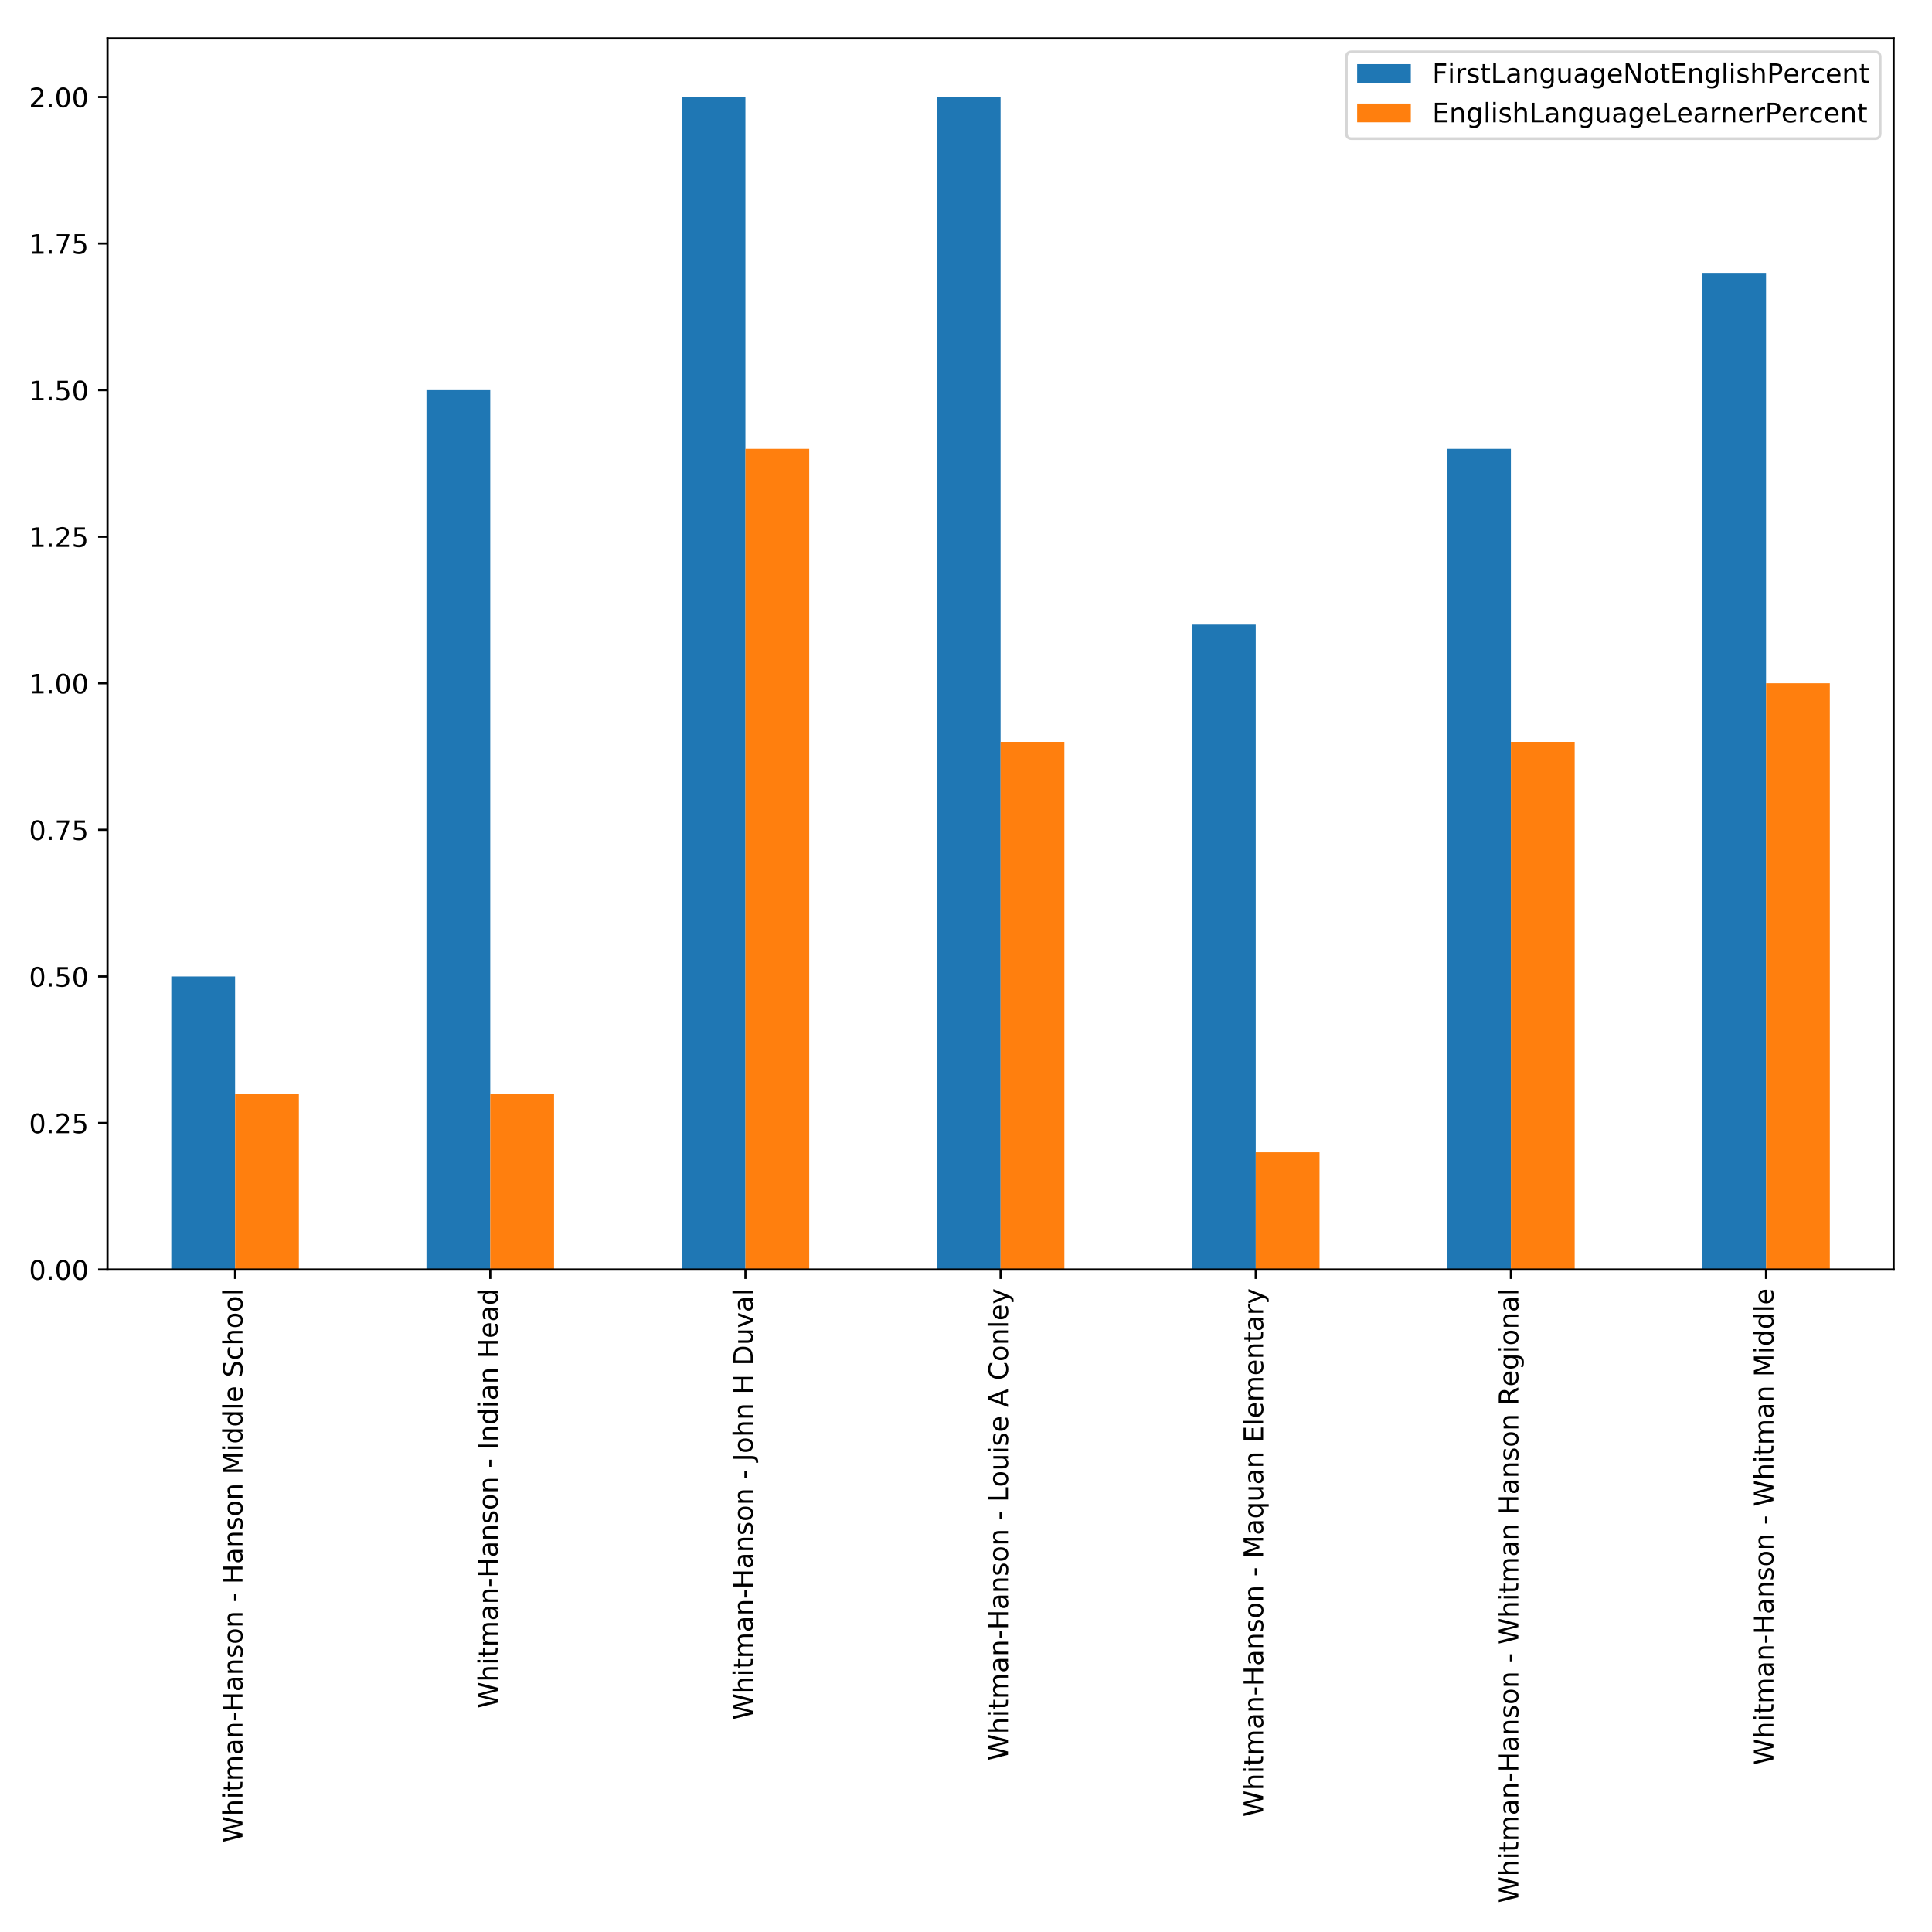 <?xml version="1.0" encoding="utf-8" standalone="no"?>
<!DOCTYPE svg PUBLIC "-//W3C//DTD SVG 1.1//EN"
  "http://www.w3.org/Graphics/SVG/1.1/DTD/svg11.dtd">
<!-- Created with matplotlib (http://matplotlib.org/) -->
<svg height="720pt" version="1.1" viewBox="0 0 720 720" width="720pt" xmlns="http://www.w3.org/2000/svg" xmlns:xlink="http://www.w3.org/1999/xlink">
 <defs>
  <style type="text/css">
*{stroke-linecap:butt;stroke-linejoin:round;}
  </style>
 </defs>
 <g id="figure_1">
  <g id="patch_1">
   <path d="M 0 720 
L 720 720 
L 720 0 
L 0 0 
z
" style="fill:#ffffff;"/>
  </g>
  <g id="axes_1">
   <g id="patch_2">
    <path d="M 40.066 473.125 
L 705.7 473.125 
L 705.7 14.3 
L 40.066 14.3 
z
" style="fill:#ffffff;"/>
   </g>
   <g id="patch_3">
    <path clip-path="url(#p569db5bffc)" d="M 63.838 473.125 
L 87.611 473.125 
L 87.611 363.881 
L 63.838 363.881 
z
" style="fill:#1f77b4;"/>
   </g>
   <g id="patch_4">
    <path clip-path="url(#p569db5bffc)" d="M 158.929 473.125 
L 182.702 473.125 
L 182.702 145.393 
L 158.929 145.393 
z
" style="fill:#1f77b4;"/>
   </g>
   <g id="patch_5">
    <path clip-path="url(#p569db5bffc)" d="M 254.02 473.125 
L 277.792 473.125 
L 277.792 36.149 
L 254.02 36.149 
z
" style="fill:#1f77b4;"/>
   </g>
   <g id="patch_6">
    <path clip-path="url(#p569db5bffc)" d="M 349.11 473.125 
L 372.883 473.125 
L 372.883 36.149 
L 349.11 36.149 
z
" style="fill:#1f77b4;"/>
   </g>
   <g id="patch_7">
    <path clip-path="url(#p569db5bffc)" d="M 444.201 473.125 
L 467.973 473.125 
L 467.973 232.788 
L 444.201 232.788 
z
" style="fill:#1f77b4;"/>
   </g>
   <g id="patch_8">
    <path clip-path="url(#p569db5bffc)" d="M 539.291 473.125 
L 563.064 473.125 
L 563.064 167.242 
L 539.291 167.242 
z
" style="fill:#1f77b4;"/>
   </g>
   <g id="patch_9">
    <path clip-path="url(#p569db5bffc)" d="M 634.382 473.125 
L 658.155 473.125 
L 658.155 101.695 
L 634.382 101.695 
z
" style="fill:#1f77b4;"/>
   </g>
   <g id="patch_10">
    <path clip-path="url(#p569db5bffc)" d="M 87.611 473.125 
L 111.384 473.125 
L 111.384 407.579 
L 87.611 407.579 
z
" style="fill:#ff7f0e;"/>
   </g>
   <g id="patch_11">
    <path clip-path="url(#p569db5bffc)" d="M 182.702 473.125 
L 206.474 473.125 
L 206.474 407.579 
L 182.702 407.579 
z
" style="fill:#ff7f0e;"/>
   </g>
   <g id="patch_12">
    <path clip-path="url(#p569db5bffc)" d="M 277.792 473.125 
L 301.565 473.125 
L 301.565 167.242 
L 277.792 167.242 
z
" style="fill:#ff7f0e;"/>
   </g>
   <g id="patch_13">
    <path clip-path="url(#p569db5bffc)" d="M 372.883 473.125 
L 396.655 473.125 
L 396.655 276.486 
L 372.883 276.486 
z
" style="fill:#ff7f0e;"/>
   </g>
   <g id="patch_14">
    <path clip-path="url(#p569db5bffc)" d="M 467.973 473.125 
L 491.746 473.125 
L 491.746 429.427 
L 467.973 429.427 
z
" style="fill:#ff7f0e;"/>
   </g>
   <g id="patch_15">
    <path clip-path="url(#p569db5bffc)" d="M 563.064 473.125 
L 586.837 473.125 
L 586.837 276.486 
L 563.064 276.486 
z
" style="fill:#ff7f0e;"/>
   </g>
   <g id="patch_16">
    <path clip-path="url(#p569db5bffc)" d="M 658.155 473.125 
L 681.927 473.125 
L 681.927 254.637 
L 658.155 254.637 
z
" style="fill:#ff7f0e;"/>
   </g>
   <g id="matplotlib.axis_1">
    <g id="xtick_1">
     <g id="line2d_1">
      <defs>
       <path d="M 0 0 
L 0 3.5 
" id="ma0235d152f" style="stroke:#000000;stroke-width:0.8;"/>
      </defs>
      <g>
       <use style="stroke:#000000;stroke-width:0.8;" x="87.611" xlink:href="#ma0235d152f" y="473.125"/>
      </g>
     </g>
     <g id="text_1">
      <!-- Whitman-Hanson - Hanson Middle School -->
      <defs>
       <path d="M 3.328 72.906 
L 13.281 72.906 
L 28.609 11.281 
L 43.891 72.906 
L 54.984 72.906 
L 70.312 11.281 
L 85.594 72.906 
L 95.609 72.906 
L 77.297 0 
L 64.891 0 
L 49.516 63.281 
L 33.984 0 
L 21.578 0 
z
" id="DejaVuSans-57"/>
       <path d="M 54.891 33.016 
L 54.891 0 
L 45.906 0 
L 45.906 32.719 
Q 45.906 40.484 42.875 44.328 
Q 39.844 48.188 33.797 48.188 
Q 26.516 48.188 22.312 43.547 
Q 18.109 38.922 18.109 30.906 
L 18.109 0 
L 9.078 0 
L 9.078 75.984 
L 18.109 75.984 
L 18.109 46.188 
Q 21.344 51.125 25.703 53.562 
Q 30.078 56 35.797 56 
Q 45.219 56 50.047 50.172 
Q 54.891 44.344 54.891 33.016 
z
" id="DejaVuSans-68"/>
       <path d="M 9.422 54.688 
L 18.406 54.688 
L 18.406 0 
L 9.422 0 
z
M 9.422 75.984 
L 18.406 75.984 
L 18.406 64.594 
L 9.422 64.594 
z
" id="DejaVuSans-69"/>
       <path d="M 18.312 70.219 
L 18.312 54.688 
L 36.812 54.688 
L 36.812 47.703 
L 18.312 47.703 
L 18.312 18.016 
Q 18.312 11.328 20.141 9.422 
Q 21.969 7.516 27.594 7.516 
L 36.812 7.516 
L 36.812 0 
L 27.594 0 
Q 17.188 0 13.234 3.875 
Q 9.281 7.766 9.281 18.016 
L 9.281 47.703 
L 2.688 47.703 
L 2.688 54.688 
L 9.281 54.688 
L 9.281 70.219 
z
" id="DejaVuSans-74"/>
       <path d="M 52 44.188 
Q 55.375 50.25 60.062 53.125 
Q 64.75 56 71.094 56 
Q 79.641 56 84.281 50.016 
Q 88.922 44.047 88.922 33.016 
L 88.922 0 
L 79.891 0 
L 79.891 32.719 
Q 79.891 40.578 77.094 44.375 
Q 74.312 48.188 68.609 48.188 
Q 61.625 48.188 57.562 43.547 
Q 53.516 38.922 53.516 30.906 
L 53.516 0 
L 44.484 0 
L 44.484 32.719 
Q 44.484 40.625 41.703 44.406 
Q 38.922 48.188 33.109 48.188 
Q 26.219 48.188 22.156 43.531 
Q 18.109 38.875 18.109 30.906 
L 18.109 0 
L 9.078 0 
L 9.078 54.688 
L 18.109 54.688 
L 18.109 46.188 
Q 21.188 51.219 25.484 53.609 
Q 29.781 56 35.688 56 
Q 41.656 56 45.828 52.969 
Q 50 49.953 52 44.188 
z
" id="DejaVuSans-6d"/>
       <path d="M 34.281 27.484 
Q 23.391 27.484 19.188 25 
Q 14.984 22.516 14.984 16.5 
Q 14.984 11.719 18.141 8.906 
Q 21.297 6.109 26.703 6.109 
Q 34.188 6.109 38.703 11.406 
Q 43.219 16.703 43.219 25.484 
L 43.219 27.484 
z
M 52.203 31.203 
L 52.203 0 
L 43.219 0 
L 43.219 8.297 
Q 40.141 3.328 35.547 0.953 
Q 30.953 -1.422 24.312 -1.422 
Q 15.922 -1.422 10.953 3.297 
Q 6 8.016 6 15.922 
Q 6 25.141 12.172 29.828 
Q 18.359 34.516 30.609 34.516 
L 43.219 34.516 
L 43.219 35.406 
Q 43.219 41.609 39.141 45 
Q 35.062 48.391 27.688 48.391 
Q 23 48.391 18.547 47.266 
Q 14.109 46.141 10.016 43.891 
L 10.016 52.203 
Q 14.938 54.109 19.578 55.047 
Q 24.219 56 28.609 56 
Q 40.484 56 46.344 49.844 
Q 52.203 43.703 52.203 31.203 
z
" id="DejaVuSans-61"/>
       <path d="M 54.891 33.016 
L 54.891 0 
L 45.906 0 
L 45.906 32.719 
Q 45.906 40.484 42.875 44.328 
Q 39.844 48.188 33.797 48.188 
Q 26.516 48.188 22.312 43.547 
Q 18.109 38.922 18.109 30.906 
L 18.109 0 
L 9.078 0 
L 9.078 54.688 
L 18.109 54.688 
L 18.109 46.188 
Q 21.344 51.125 25.703 53.562 
Q 30.078 56 35.797 56 
Q 45.219 56 50.047 50.172 
Q 54.891 44.344 54.891 33.016 
z
" id="DejaVuSans-6e"/>
       <path d="M 4.891 31.391 
L 31.203 31.391 
L 31.203 23.391 
L 4.891 23.391 
z
" id="DejaVuSans-2d"/>
       <path d="M 9.812 72.906 
L 19.672 72.906 
L 19.672 43.016 
L 55.516 43.016 
L 55.516 72.906 
L 65.375 72.906 
L 65.375 0 
L 55.516 0 
L 55.516 34.719 
L 19.672 34.719 
L 19.672 0 
L 9.812 0 
z
" id="DejaVuSans-48"/>
       <path d="M 44.281 53.078 
L 44.281 44.578 
Q 40.484 46.531 36.375 47.5 
Q 32.281 48.484 27.875 48.484 
Q 21.188 48.484 17.844 46.438 
Q 14.5 44.391 14.5 40.281 
Q 14.5 37.156 16.891 35.375 
Q 19.281 33.594 26.516 31.984 
L 29.594 31.297 
Q 39.156 29.25 43.188 25.516 
Q 47.219 21.781 47.219 15.094 
Q 47.219 7.469 41.188 3.016 
Q 35.156 -1.422 24.609 -1.422 
Q 20.219 -1.422 15.453 -0.562 
Q 10.688 0.297 5.422 2 
L 5.422 11.281 
Q 10.406 8.688 15.234 7.391 
Q 20.062 6.109 24.812 6.109 
Q 31.156 6.109 34.562 8.281 
Q 37.984 10.453 37.984 14.406 
Q 37.984 18.062 35.516 20.016 
Q 33.062 21.969 24.703 23.781 
L 21.578 24.516 
Q 13.234 26.266 9.516 29.906 
Q 5.812 33.547 5.812 39.891 
Q 5.812 47.609 11.281 51.797 
Q 16.75 56 26.812 56 
Q 31.781 56 36.172 55.266 
Q 40.578 54.547 44.281 53.078 
z
" id="DejaVuSans-73"/>
       <path d="M 30.609 48.391 
Q 23.391 48.391 19.188 42.75 
Q 14.984 37.109 14.984 27.297 
Q 14.984 17.484 19.156 11.844 
Q 23.344 6.203 30.609 6.203 
Q 37.797 6.203 41.984 11.859 
Q 46.188 17.531 46.188 27.297 
Q 46.188 37.016 41.984 42.703 
Q 37.797 48.391 30.609 48.391 
z
M 30.609 56 
Q 42.328 56 49.016 48.375 
Q 55.719 40.766 55.719 27.297 
Q 55.719 13.875 49.016 6.219 
Q 42.328 -1.422 30.609 -1.422 
Q 18.844 -1.422 12.172 6.219 
Q 5.516 13.875 5.516 27.297 
Q 5.516 40.766 12.172 48.375 
Q 18.844 56 30.609 56 
z
" id="DejaVuSans-6f"/>
       <path id="DejaVuSans-20"/>
       <path d="M 9.812 72.906 
L 24.516 72.906 
L 43.109 23.297 
L 61.812 72.906 
L 76.516 72.906 
L 76.516 0 
L 66.891 0 
L 66.891 64.016 
L 48.094 14.016 
L 38.188 14.016 
L 19.391 64.016 
L 19.391 0 
L 9.812 0 
z
" id="DejaVuSans-4d"/>
       <path d="M 45.406 46.391 
L 45.406 75.984 
L 54.391 75.984 
L 54.391 0 
L 45.406 0 
L 45.406 8.203 
Q 42.578 3.328 38.25 0.953 
Q 33.938 -1.422 27.875 -1.422 
Q 17.969 -1.422 11.734 6.484 
Q 5.516 14.406 5.516 27.297 
Q 5.516 40.188 11.734 48.094 
Q 17.969 56 27.875 56 
Q 33.938 56 38.25 53.625 
Q 42.578 51.266 45.406 46.391 
z
M 14.797 27.297 
Q 14.797 17.391 18.875 11.75 
Q 22.953 6.109 30.078 6.109 
Q 37.203 6.109 41.297 11.75 
Q 45.406 17.391 45.406 27.297 
Q 45.406 37.203 41.297 42.844 
Q 37.203 48.484 30.078 48.484 
Q 22.953 48.484 18.875 42.844 
Q 14.797 37.203 14.797 27.297 
z
" id="DejaVuSans-64"/>
       <path d="M 9.422 75.984 
L 18.406 75.984 
L 18.406 0 
L 9.422 0 
z
" id="DejaVuSans-6c"/>
       <path d="M 56.203 29.594 
L 56.203 25.203 
L 14.891 25.203 
Q 15.484 15.922 20.484 11.062 
Q 25.484 6.203 34.422 6.203 
Q 39.594 6.203 44.453 7.469 
Q 49.312 8.734 54.109 11.281 
L 54.109 2.781 
Q 49.266 0.734 44.188 -0.344 
Q 39.109 -1.422 33.891 -1.422 
Q 20.797 -1.422 13.156 6.188 
Q 5.516 13.812 5.516 26.812 
Q 5.516 40.234 12.766 48.109 
Q 20.016 56 32.328 56 
Q 43.359 56 49.781 48.891 
Q 56.203 41.797 56.203 29.594 
z
M 47.219 32.234 
Q 47.125 39.594 43.094 43.984 
Q 39.062 48.391 32.422 48.391 
Q 24.906 48.391 20.391 44.141 
Q 15.875 39.891 15.188 32.172 
z
" id="DejaVuSans-65"/>
       <path d="M 53.516 70.516 
L 53.516 60.891 
Q 47.906 63.578 42.922 64.891 
Q 37.938 66.219 33.297 66.219 
Q 25.25 66.219 20.875 63.094 
Q 16.5 59.969 16.5 54.203 
Q 16.5 49.359 19.406 46.891 
Q 22.312 44.438 30.422 42.922 
L 36.375 41.703 
Q 47.406 39.594 52.656 34.297 
Q 57.906 29 57.906 20.125 
Q 57.906 9.516 50.797 4.047 
Q 43.703 -1.422 29.984 -1.422 
Q 24.812 -1.422 18.969 -0.25 
Q 13.141 0.922 6.891 3.219 
L 6.891 13.375 
Q 12.891 10.016 18.656 8.297 
Q 24.422 6.594 29.984 6.594 
Q 38.422 6.594 43.016 9.906 
Q 47.609 13.234 47.609 19.391 
Q 47.609 24.75 44.312 27.781 
Q 41.016 30.812 33.5 32.328 
L 27.484 33.5 
Q 16.453 35.688 11.516 40.375 
Q 6.594 45.062 6.594 53.422 
Q 6.594 63.094 13.406 68.656 
Q 20.219 74.219 32.172 74.219 
Q 37.312 74.219 42.625 73.281 
Q 47.953 72.359 53.516 70.516 
z
" id="DejaVuSans-53"/>
       <path d="M 48.781 52.594 
L 48.781 44.188 
Q 44.969 46.297 41.141 47.344 
Q 37.312 48.391 33.406 48.391 
Q 24.656 48.391 19.812 42.844 
Q 14.984 37.312 14.984 27.297 
Q 14.984 17.281 19.812 11.734 
Q 24.656 6.203 33.406 6.203 
Q 37.312 6.203 41.141 7.25 
Q 44.969 8.297 48.781 10.406 
L 48.781 2.094 
Q 45.016 0.344 40.984 -0.531 
Q 36.969 -1.422 32.422 -1.422 
Q 20.062 -1.422 12.781 6.344 
Q 5.516 14.109 5.516 27.297 
Q 5.516 40.672 12.859 48.328 
Q 20.219 56 33.016 56 
Q 37.156 56 41.109 55.141 
Q 45.062 54.297 48.781 52.594 
z
" id="DejaVuSans-63"/>
      </defs>
      <g transform="translate(90.37 686.72)rotate(-90)scale(0.1 -0.1)">
       <use xlink:href="#DejaVuSans-57"/>
       <use x="98.877" xlink:href="#DejaVuSans-68"/>
       <use x="162.256" xlink:href="#DejaVuSans-69"/>
       <use x="190.039" xlink:href="#DejaVuSans-74"/>
       <use x="229.248" xlink:href="#DejaVuSans-6d"/>
       <use x="326.66" xlink:href="#DejaVuSans-61"/>
       <use x="387.939" xlink:href="#DejaVuSans-6e"/>
       <use x="451.318" xlink:href="#DejaVuSans-2d"/>
       <use x="487.402" xlink:href="#DejaVuSans-48"/>
       <use x="562.598" xlink:href="#DejaVuSans-61"/>
       <use x="623.877" xlink:href="#DejaVuSans-6e"/>
       <use x="687.256" xlink:href="#DejaVuSans-73"/>
       <use x="739.355" xlink:href="#DejaVuSans-6f"/>
       <use x="800.537" xlink:href="#DejaVuSans-6e"/>
       <use x="863.916" xlink:href="#DejaVuSans-20"/>
       <use x="895.703" xlink:href="#DejaVuSans-2d"/>
       <use x="931.787" xlink:href="#DejaVuSans-20"/>
       <use x="963.574" xlink:href="#DejaVuSans-48"/>
       <use x="1038.77" xlink:href="#DejaVuSans-61"/>
       <use x="1100.049" xlink:href="#DejaVuSans-6e"/>
       <use x="1163.428" xlink:href="#DejaVuSans-73"/>
       <use x="1215.527" xlink:href="#DejaVuSans-6f"/>
       <use x="1276.709" xlink:href="#DejaVuSans-6e"/>
       <use x="1340.088" xlink:href="#DejaVuSans-20"/>
       <use x="1371.875" xlink:href="#DejaVuSans-4d"/>
       <use x="1458.154" xlink:href="#DejaVuSans-69"/>
       <use x="1485.938" xlink:href="#DejaVuSans-64"/>
       <use x="1549.414" xlink:href="#DejaVuSans-64"/>
       <use x="1612.891" xlink:href="#DejaVuSans-6c"/>
       <use x="1640.674" xlink:href="#DejaVuSans-65"/>
       <use x="1702.197" xlink:href="#DejaVuSans-20"/>
       <use x="1733.984" xlink:href="#DejaVuSans-53"/>
       <use x="1797.461" xlink:href="#DejaVuSans-63"/>
       <use x="1852.441" xlink:href="#DejaVuSans-68"/>
       <use x="1915.82" xlink:href="#DejaVuSans-6f"/>
       <use x="1977.002" xlink:href="#DejaVuSans-6f"/>
       <use x="2038.184" xlink:href="#DejaVuSans-6c"/>
      </g>
     </g>
    </g>
    <g id="xtick_2">
     <g id="line2d_2">
      <g>
       <use style="stroke:#000000;stroke-width:0.8;" x="182.702" xlink:href="#ma0235d152f" y="473.125"/>
      </g>
     </g>
     <g id="text_2">
      <!-- Whitman-Hanson - Indian Head -->
      <defs>
       <path d="M 9.812 72.906 
L 19.672 72.906 
L 19.672 0 
L 9.812 0 
z
" id="DejaVuSans-49"/>
      </defs>
      <g transform="translate(185.461 636.686)rotate(-90)scale(0.1 -0.1)">
       <use xlink:href="#DejaVuSans-57"/>
       <use x="98.877" xlink:href="#DejaVuSans-68"/>
       <use x="162.256" xlink:href="#DejaVuSans-69"/>
       <use x="190.039" xlink:href="#DejaVuSans-74"/>
       <use x="229.248" xlink:href="#DejaVuSans-6d"/>
       <use x="326.66" xlink:href="#DejaVuSans-61"/>
       <use x="387.939" xlink:href="#DejaVuSans-6e"/>
       <use x="451.318" xlink:href="#DejaVuSans-2d"/>
       <use x="487.402" xlink:href="#DejaVuSans-48"/>
       <use x="562.598" xlink:href="#DejaVuSans-61"/>
       <use x="623.877" xlink:href="#DejaVuSans-6e"/>
       <use x="687.256" xlink:href="#DejaVuSans-73"/>
       <use x="739.355" xlink:href="#DejaVuSans-6f"/>
       <use x="800.537" xlink:href="#DejaVuSans-6e"/>
       <use x="863.916" xlink:href="#DejaVuSans-20"/>
       <use x="895.703" xlink:href="#DejaVuSans-2d"/>
       <use x="931.787" xlink:href="#DejaVuSans-20"/>
       <use x="963.574" xlink:href="#DejaVuSans-49"/>
       <use x="993.066" xlink:href="#DejaVuSans-6e"/>
       <use x="1056.445" xlink:href="#DejaVuSans-64"/>
       <use x="1119.922" xlink:href="#DejaVuSans-69"/>
       <use x="1147.705" xlink:href="#DejaVuSans-61"/>
       <use x="1208.984" xlink:href="#DejaVuSans-6e"/>
       <use x="1272.363" xlink:href="#DejaVuSans-20"/>
       <use x="1304.15" xlink:href="#DejaVuSans-48"/>
       <use x="1379.346" xlink:href="#DejaVuSans-65"/>
       <use x="1440.869" xlink:href="#DejaVuSans-61"/>
       <use x="1502.148" xlink:href="#DejaVuSans-64"/>
      </g>
     </g>
    </g>
    <g id="xtick_3">
     <g id="line2d_3">
      <g>
       <use style="stroke:#000000;stroke-width:0.8;" x="277.792" xlink:href="#ma0235d152f" y="473.125"/>
      </g>
     </g>
     <g id="text_3">
      <!-- Whitman-Hanson - John H Duval -->
      <defs>
       <path d="M 9.812 72.906 
L 19.672 72.906 
L 19.672 5.078 
Q 19.672 -8.109 14.672 -14.062 
Q 9.672 -20.016 -1.422 -20.016 
L -5.172 -20.016 
L -5.172 -11.719 
L -2.094 -11.719 
Q 4.438 -11.719 7.125 -8.047 
Q 9.812 -4.391 9.812 5.078 
z
" id="DejaVuSans-4a"/>
       <path d="M 19.672 64.797 
L 19.672 8.109 
L 31.594 8.109 
Q 46.688 8.109 53.688 14.938 
Q 60.688 21.781 60.688 36.531 
Q 60.688 51.172 53.688 57.984 
Q 46.688 64.797 31.594 64.797 
z
M 9.812 72.906 
L 30.078 72.906 
Q 51.266 72.906 61.172 64.094 
Q 71.094 55.281 71.094 36.531 
Q 71.094 17.672 61.125 8.828 
Q 51.172 0 30.078 0 
L 9.812 0 
z
" id="DejaVuSans-44"/>
       <path d="M 8.5 21.578 
L 8.5 54.688 
L 17.484 54.688 
L 17.484 21.922 
Q 17.484 14.156 20.5 10.266 
Q 23.531 6.391 29.594 6.391 
Q 36.859 6.391 41.078 11.031 
Q 45.312 15.672 45.312 23.688 
L 45.312 54.688 
L 54.297 54.688 
L 54.297 0 
L 45.312 0 
L 45.312 8.406 
Q 42.047 3.422 37.719 1 
Q 33.406 -1.422 27.688 -1.422 
Q 18.266 -1.422 13.375 4.438 
Q 8.5 10.297 8.5 21.578 
z
M 31.109 56 
z
" id="DejaVuSans-75"/>
       <path d="M 2.984 54.688 
L 12.5 54.688 
L 29.594 8.797 
L 46.688 54.688 
L 56.203 54.688 
L 35.688 0 
L 23.484 0 
z
" id="DejaVuSans-76"/>
      </defs>
      <g transform="translate(280.552 640.961)rotate(-90)scale(0.1 -0.1)">
       <use xlink:href="#DejaVuSans-57"/>
       <use x="98.877" xlink:href="#DejaVuSans-68"/>
       <use x="162.256" xlink:href="#DejaVuSans-69"/>
       <use x="190.039" xlink:href="#DejaVuSans-74"/>
       <use x="229.248" xlink:href="#DejaVuSans-6d"/>
       <use x="326.66" xlink:href="#DejaVuSans-61"/>
       <use x="387.939" xlink:href="#DejaVuSans-6e"/>
       <use x="451.318" xlink:href="#DejaVuSans-2d"/>
       <use x="487.402" xlink:href="#DejaVuSans-48"/>
       <use x="562.598" xlink:href="#DejaVuSans-61"/>
       <use x="623.877" xlink:href="#DejaVuSans-6e"/>
       <use x="687.256" xlink:href="#DejaVuSans-73"/>
       <use x="739.355" xlink:href="#DejaVuSans-6f"/>
       <use x="800.537" xlink:href="#DejaVuSans-6e"/>
       <use x="863.916" xlink:href="#DejaVuSans-20"/>
       <use x="895.703" xlink:href="#DejaVuSans-2d"/>
       <use x="931.787" xlink:href="#DejaVuSans-20"/>
       <use x="963.574" xlink:href="#DejaVuSans-4a"/>
       <use x="993.066" xlink:href="#DejaVuSans-6f"/>
       <use x="1054.248" xlink:href="#DejaVuSans-68"/>
       <use x="1117.627" xlink:href="#DejaVuSans-6e"/>
       <use x="1181.006" xlink:href="#DejaVuSans-20"/>
       <use x="1212.793" xlink:href="#DejaVuSans-48"/>
       <use x="1287.988" xlink:href="#DejaVuSans-20"/>
       <use x="1319.775" xlink:href="#DejaVuSans-44"/>
       <use x="1396.777" xlink:href="#DejaVuSans-75"/>
       <use x="1460.156" xlink:href="#DejaVuSans-76"/>
       <use x="1519.336" xlink:href="#DejaVuSans-61"/>
       <use x="1580.615" xlink:href="#DejaVuSans-6c"/>
      </g>
     </g>
    </g>
    <g id="xtick_4">
     <g id="line2d_4">
      <g>
       <use style="stroke:#000000;stroke-width:0.8;" x="372.883" xlink:href="#ma0235d152f" y="473.125"/>
      </g>
     </g>
     <g id="text_4">
      <!-- Whitman-Hanson - Louise A Conley -->
      <defs>
       <path d="M 9.812 72.906 
L 19.672 72.906 
L 19.672 8.297 
L 55.172 8.297 
L 55.172 0 
L 9.812 0 
z
" id="DejaVuSans-4c"/>
       <path d="M 34.188 63.188 
L 20.797 26.906 
L 47.609 26.906 
z
M 28.609 72.906 
L 39.797 72.906 
L 67.578 0 
L 57.328 0 
L 50.688 18.703 
L 17.828 18.703 
L 11.188 0 
L 0.781 0 
z
" id="DejaVuSans-41"/>
       <path d="M 64.406 67.281 
L 64.406 56.891 
Q 59.422 61.531 53.781 63.812 
Q 48.141 66.109 41.797 66.109 
Q 29.297 66.109 22.656 58.469 
Q 16.016 50.828 16.016 36.375 
Q 16.016 21.969 22.656 14.328 
Q 29.297 6.688 41.797 6.688 
Q 48.141 6.688 53.781 8.984 
Q 59.422 11.281 64.406 15.922 
L 64.406 5.609 
Q 59.234 2.094 53.438 0.328 
Q 47.656 -1.422 41.219 -1.422 
Q 24.656 -1.422 15.125 8.703 
Q 5.609 18.844 5.609 36.375 
Q 5.609 53.953 15.125 64.078 
Q 24.656 74.219 41.219 74.219 
Q 47.75 74.219 53.531 72.484 
Q 59.328 70.75 64.406 67.281 
z
" id="DejaVuSans-43"/>
       <path d="M 32.172 -5.078 
Q 28.375 -14.844 24.75 -17.812 
Q 21.141 -20.797 15.094 -20.797 
L 7.906 -20.797 
L 7.906 -13.281 
L 13.188 -13.281 
Q 16.891 -13.281 18.938 -11.516 
Q 21 -9.766 23.484 -3.219 
L 25.094 0.875 
L 2.984 54.688 
L 12.5 54.688 
L 29.594 11.922 
L 46.688 54.688 
L 56.203 54.688 
z
" id="DejaVuSans-79"/>
      </defs>
      <g transform="translate(375.642 656.131)rotate(-90)scale(0.1 -0.1)">
       <use xlink:href="#DejaVuSans-57"/>
       <use x="98.877" xlink:href="#DejaVuSans-68"/>
       <use x="162.256" xlink:href="#DejaVuSans-69"/>
       <use x="190.039" xlink:href="#DejaVuSans-74"/>
       <use x="229.248" xlink:href="#DejaVuSans-6d"/>
       <use x="326.66" xlink:href="#DejaVuSans-61"/>
       <use x="387.939" xlink:href="#DejaVuSans-6e"/>
       <use x="451.318" xlink:href="#DejaVuSans-2d"/>
       <use x="487.402" xlink:href="#DejaVuSans-48"/>
       <use x="562.598" xlink:href="#DejaVuSans-61"/>
       <use x="623.877" xlink:href="#DejaVuSans-6e"/>
       <use x="687.256" xlink:href="#DejaVuSans-73"/>
       <use x="739.355" xlink:href="#DejaVuSans-6f"/>
       <use x="800.537" xlink:href="#DejaVuSans-6e"/>
       <use x="863.916" xlink:href="#DejaVuSans-20"/>
       <use x="895.703" xlink:href="#DejaVuSans-2d"/>
       <use x="931.787" xlink:href="#DejaVuSans-20"/>
       <use x="963.574" xlink:href="#DejaVuSans-4c"/>
       <use x="1019.271" xlink:href="#DejaVuSans-6f"/>
       <use x="1080.453" xlink:href="#DejaVuSans-75"/>
       <use x="1143.832" xlink:href="#DejaVuSans-69"/>
       <use x="1171.615" xlink:href="#DejaVuSans-73"/>
       <use x="1223.715" xlink:href="#DejaVuSans-65"/>
       <use x="1285.238" xlink:href="#DejaVuSans-20"/>
       <use x="1317.025" xlink:href="#DejaVuSans-41"/>
       <use x="1385.434" xlink:href="#DejaVuSans-20"/>
       <use x="1417.221" xlink:href="#DejaVuSans-43"/>
       <use x="1487.045" xlink:href="#DejaVuSans-6f"/>
       <use x="1548.227" xlink:href="#DejaVuSans-6e"/>
       <use x="1611.605" xlink:href="#DejaVuSans-6c"/>
       <use x="1639.389" xlink:href="#DejaVuSans-65"/>
       <use x="1700.912" xlink:href="#DejaVuSans-79"/>
      </g>
     </g>
    </g>
    <g id="xtick_5">
     <g id="line2d_5">
      <g>
       <use style="stroke:#000000;stroke-width:0.8;" x="467.973" xlink:href="#ma0235d152f" y="473.125"/>
      </g>
     </g>
     <g id="text_5">
      <!-- Whitman-Hanson - Maquan Elementary -->
      <defs>
       <path d="M 14.797 27.297 
Q 14.797 17.391 18.875 11.75 
Q 22.953 6.109 30.078 6.109 
Q 37.203 6.109 41.297 11.75 
Q 45.406 17.391 45.406 27.297 
Q 45.406 37.203 41.297 42.844 
Q 37.203 48.484 30.078 48.484 
Q 22.953 48.484 18.875 42.844 
Q 14.797 37.203 14.797 27.297 
z
M 45.406 8.203 
Q 42.578 3.328 38.25 0.953 
Q 33.938 -1.422 27.875 -1.422 
Q 17.969 -1.422 11.734 6.484 
Q 5.516 14.406 5.516 27.297 
Q 5.516 40.188 11.734 48.094 
Q 17.969 56 27.875 56 
Q 33.938 56 38.25 53.625 
Q 42.578 51.266 45.406 46.391 
L 45.406 54.688 
L 54.391 54.688 
L 54.391 -20.797 
L 45.406 -20.797 
z
" id="DejaVuSans-71"/>
       <path d="M 9.812 72.906 
L 55.906 72.906 
L 55.906 64.594 
L 19.672 64.594 
L 19.672 43.016 
L 54.391 43.016 
L 54.391 34.719 
L 19.672 34.719 
L 19.672 8.297 
L 56.781 8.297 
L 56.781 0 
L 9.812 0 
z
" id="DejaVuSans-45"/>
       <path d="M 41.109 46.297 
Q 39.594 47.172 37.812 47.578 
Q 36.031 48 33.891 48 
Q 26.266 48 22.188 43.047 
Q 18.109 38.094 18.109 28.812 
L 18.109 0 
L 9.078 0 
L 9.078 54.688 
L 18.109 54.688 
L 18.109 46.188 
Q 20.953 51.172 25.484 53.578 
Q 30.031 56 36.531 56 
Q 37.453 56 38.578 55.875 
Q 39.703 55.766 41.062 55.516 
z
" id="DejaVuSans-72"/>
      </defs>
      <g transform="translate(470.733 677.123)rotate(-90)scale(0.1 -0.1)">
       <use xlink:href="#DejaVuSans-57"/>
       <use x="98.877" xlink:href="#DejaVuSans-68"/>
       <use x="162.256" xlink:href="#DejaVuSans-69"/>
       <use x="190.039" xlink:href="#DejaVuSans-74"/>
       <use x="229.248" xlink:href="#DejaVuSans-6d"/>
       <use x="326.66" xlink:href="#DejaVuSans-61"/>
       <use x="387.939" xlink:href="#DejaVuSans-6e"/>
       <use x="451.318" xlink:href="#DejaVuSans-2d"/>
       <use x="487.402" xlink:href="#DejaVuSans-48"/>
       <use x="562.598" xlink:href="#DejaVuSans-61"/>
       <use x="623.877" xlink:href="#DejaVuSans-6e"/>
       <use x="687.256" xlink:href="#DejaVuSans-73"/>
       <use x="739.355" xlink:href="#DejaVuSans-6f"/>
       <use x="800.537" xlink:href="#DejaVuSans-6e"/>
       <use x="863.916" xlink:href="#DejaVuSans-20"/>
       <use x="895.703" xlink:href="#DejaVuSans-2d"/>
       <use x="931.787" xlink:href="#DejaVuSans-20"/>
       <use x="963.574" xlink:href="#DejaVuSans-4d"/>
       <use x="1049.854" xlink:href="#DejaVuSans-61"/>
       <use x="1111.133" xlink:href="#DejaVuSans-71"/>
       <use x="1174.609" xlink:href="#DejaVuSans-75"/>
       <use x="1237.988" xlink:href="#DejaVuSans-61"/>
       <use x="1299.268" xlink:href="#DejaVuSans-6e"/>
       <use x="1362.646" xlink:href="#DejaVuSans-20"/>
       <use x="1394.434" xlink:href="#DejaVuSans-45"/>
       <use x="1457.617" xlink:href="#DejaVuSans-6c"/>
       <use x="1485.4" xlink:href="#DejaVuSans-65"/>
       <use x="1546.924" xlink:href="#DejaVuSans-6d"/>
       <use x="1644.336" xlink:href="#DejaVuSans-65"/>
       <use x="1705.859" xlink:href="#DejaVuSans-6e"/>
       <use x="1769.238" xlink:href="#DejaVuSans-74"/>
       <use x="1808.447" xlink:href="#DejaVuSans-61"/>
       <use x="1869.727" xlink:href="#DejaVuSans-72"/>
       <use x="1910.84" xlink:href="#DejaVuSans-79"/>
      </g>
     </g>
    </g>
    <g id="xtick_6">
     <g id="line2d_6">
      <g>
       <use style="stroke:#000000;stroke-width:0.8;" x="563.064" xlink:href="#ma0235d152f" y="473.125"/>
      </g>
     </g>
     <g id="text_6">
      <!-- Whitman-Hanson - Whitman Hanson Regional -->
      <defs>
       <path d="M 44.391 34.188 
Q 47.562 33.109 50.562 29.594 
Q 53.562 26.078 56.594 19.922 
L 66.609 0 
L 56 0 
L 46.688 18.703 
Q 43.062 26.031 39.672 28.422 
Q 36.281 30.812 30.422 30.812 
L 19.672 30.812 
L 19.672 0 
L 9.812 0 
L 9.812 72.906 
L 32.078 72.906 
Q 44.578 72.906 50.734 67.672 
Q 56.891 62.453 56.891 51.906 
Q 56.891 45.016 53.688 40.469 
Q 50.484 35.938 44.391 34.188 
z
M 19.672 64.797 
L 19.672 38.922 
L 32.078 38.922 
Q 39.203 38.922 42.844 42.219 
Q 46.484 45.516 46.484 51.906 
Q 46.484 58.297 42.844 61.547 
Q 39.203 64.797 32.078 64.797 
z
" id="DejaVuSans-52"/>
       <path d="M 45.406 27.984 
Q 45.406 37.75 41.375 43.109 
Q 37.359 48.484 30.078 48.484 
Q 22.859 48.484 18.828 43.109 
Q 14.797 37.75 14.797 27.984 
Q 14.797 18.266 18.828 12.891 
Q 22.859 7.516 30.078 7.516 
Q 37.359 7.516 41.375 12.891 
Q 45.406 18.266 45.406 27.984 
z
M 54.391 6.781 
Q 54.391 -7.172 48.188 -13.984 
Q 42 -20.797 29.203 -20.797 
Q 24.469 -20.797 20.266 -20.094 
Q 16.062 -19.391 12.109 -17.922 
L 12.109 -9.188 
Q 16.062 -11.328 19.922 -12.344 
Q 23.781 -13.375 27.781 -13.375 
Q 36.625 -13.375 41.016 -8.766 
Q 45.406 -4.156 45.406 5.172 
L 45.406 9.625 
Q 42.625 4.781 38.281 2.391 
Q 33.938 0 27.875 0 
Q 17.828 0 11.672 7.656 
Q 5.516 15.328 5.516 27.984 
Q 5.516 40.672 11.672 48.328 
Q 17.828 56 27.875 56 
Q 33.938 56 38.281 53.609 
Q 42.625 51.219 45.406 46.391 
L 45.406 54.688 
L 54.391 54.688 
z
" id="DejaVuSans-67"/>
      </defs>
      <g transform="translate(565.823 709.2)rotate(-90)scale(0.1 -0.1)">
       <use xlink:href="#DejaVuSans-57"/>
       <use x="98.877" xlink:href="#DejaVuSans-68"/>
       <use x="162.256" xlink:href="#DejaVuSans-69"/>
       <use x="190.039" xlink:href="#DejaVuSans-74"/>
       <use x="229.248" xlink:href="#DejaVuSans-6d"/>
       <use x="326.66" xlink:href="#DejaVuSans-61"/>
       <use x="387.939" xlink:href="#DejaVuSans-6e"/>
       <use x="451.318" xlink:href="#DejaVuSans-2d"/>
       <use x="487.402" xlink:href="#DejaVuSans-48"/>
       <use x="562.598" xlink:href="#DejaVuSans-61"/>
       <use x="623.877" xlink:href="#DejaVuSans-6e"/>
       <use x="687.256" xlink:href="#DejaVuSans-73"/>
       <use x="739.355" xlink:href="#DejaVuSans-6f"/>
       <use x="800.537" xlink:href="#DejaVuSans-6e"/>
       <use x="863.916" xlink:href="#DejaVuSans-20"/>
       <use x="895.703" xlink:href="#DejaVuSans-2d"/>
       <use x="931.787" xlink:href="#DejaVuSans-20"/>
       <use x="963.574" xlink:href="#DejaVuSans-57"/>
       <use x="1062.451" xlink:href="#DejaVuSans-68"/>
       <use x="1125.83" xlink:href="#DejaVuSans-69"/>
       <use x="1153.613" xlink:href="#DejaVuSans-74"/>
       <use x="1192.822" xlink:href="#DejaVuSans-6d"/>
       <use x="1290.234" xlink:href="#DejaVuSans-61"/>
       <use x="1351.514" xlink:href="#DejaVuSans-6e"/>
       <use x="1414.893" xlink:href="#DejaVuSans-20"/>
       <use x="1446.68" xlink:href="#DejaVuSans-48"/>
       <use x="1521.875" xlink:href="#DejaVuSans-61"/>
       <use x="1583.154" xlink:href="#DejaVuSans-6e"/>
       <use x="1646.533" xlink:href="#DejaVuSans-73"/>
       <use x="1698.633" xlink:href="#DejaVuSans-6f"/>
       <use x="1759.814" xlink:href="#DejaVuSans-6e"/>
       <use x="1823.193" xlink:href="#DejaVuSans-20"/>
       <use x="1854.98" xlink:href="#DejaVuSans-52"/>
       <use x="1924.4" xlink:href="#DejaVuSans-65"/>
       <use x="1985.924" xlink:href="#DejaVuSans-67"/>
       <use x="2049.4" xlink:href="#DejaVuSans-69"/>
       <use x="2077.184" xlink:href="#DejaVuSans-6f"/>
       <use x="2138.365" xlink:href="#DejaVuSans-6e"/>
       <use x="2201.744" xlink:href="#DejaVuSans-61"/>
       <use x="2263.023" xlink:href="#DejaVuSans-6c"/>
      </g>
     </g>
    </g>
    <g id="xtick_7">
     <g id="line2d_7">
      <g>
       <use style="stroke:#000000;stroke-width:0.8;" x="658.155" xlink:href="#ma0235d152f" y="473.125"/>
      </g>
     </g>
     <g id="text_7">
      <!-- Whitman-Hanson - Whitman Middle -->
      <g transform="translate(660.914 657.82)rotate(-90)scale(0.1 -0.1)">
       <use xlink:href="#DejaVuSans-57"/>
       <use x="98.877" xlink:href="#DejaVuSans-68"/>
       <use x="162.256" xlink:href="#DejaVuSans-69"/>
       <use x="190.039" xlink:href="#DejaVuSans-74"/>
       <use x="229.248" xlink:href="#DejaVuSans-6d"/>
       <use x="326.66" xlink:href="#DejaVuSans-61"/>
       <use x="387.939" xlink:href="#DejaVuSans-6e"/>
       <use x="451.318" xlink:href="#DejaVuSans-2d"/>
       <use x="487.402" xlink:href="#DejaVuSans-48"/>
       <use x="562.598" xlink:href="#DejaVuSans-61"/>
       <use x="623.877" xlink:href="#DejaVuSans-6e"/>
       <use x="687.256" xlink:href="#DejaVuSans-73"/>
       <use x="739.355" xlink:href="#DejaVuSans-6f"/>
       <use x="800.537" xlink:href="#DejaVuSans-6e"/>
       <use x="863.916" xlink:href="#DejaVuSans-20"/>
       <use x="895.703" xlink:href="#DejaVuSans-2d"/>
       <use x="931.787" xlink:href="#DejaVuSans-20"/>
       <use x="963.574" xlink:href="#DejaVuSans-57"/>
       <use x="1062.451" xlink:href="#DejaVuSans-68"/>
       <use x="1125.83" xlink:href="#DejaVuSans-69"/>
       <use x="1153.613" xlink:href="#DejaVuSans-74"/>
       <use x="1192.822" xlink:href="#DejaVuSans-6d"/>
       <use x="1290.234" xlink:href="#DejaVuSans-61"/>
       <use x="1351.514" xlink:href="#DejaVuSans-6e"/>
       <use x="1414.893" xlink:href="#DejaVuSans-20"/>
       <use x="1446.68" xlink:href="#DejaVuSans-4d"/>
       <use x="1532.959" xlink:href="#DejaVuSans-69"/>
       <use x="1560.742" xlink:href="#DejaVuSans-64"/>
       <use x="1624.219" xlink:href="#DejaVuSans-64"/>
       <use x="1687.695" xlink:href="#DejaVuSans-6c"/>
       <use x="1715.479" xlink:href="#DejaVuSans-65"/>
      </g>
     </g>
    </g>
   </g>
   <g id="matplotlib.axis_2">
    <g id="ytick_1">
     <g id="line2d_8">
      <defs>
       <path d="M 0 0 
L -3.5 0 
" id="m9b7c4e5ea5" style="stroke:#000000;stroke-width:0.8;"/>
      </defs>
      <g>
       <use style="stroke:#000000;stroke-width:0.8;" x="40.066" xlink:href="#m9b7c4e5ea5" y="473.125"/>
      </g>
     </g>
     <g id="text_8">
      <!-- 0.00 -->
      <defs>
       <path d="M 31.781 66.406 
Q 24.172 66.406 20.328 58.906 
Q 16.5 51.422 16.5 36.375 
Q 16.5 21.391 20.328 13.891 
Q 24.172 6.391 31.781 6.391 
Q 39.453 6.391 43.281 13.891 
Q 47.125 21.391 47.125 36.375 
Q 47.125 51.422 43.281 58.906 
Q 39.453 66.406 31.781 66.406 
z
M 31.781 74.219 
Q 44.047 74.219 50.516 64.516 
Q 56.984 54.828 56.984 36.375 
Q 56.984 17.969 50.516 8.266 
Q 44.047 -1.422 31.781 -1.422 
Q 19.531 -1.422 13.062 8.266 
Q 6.594 17.969 6.594 36.375 
Q 6.594 54.828 13.062 64.516 
Q 19.531 74.219 31.781 74.219 
z
" id="DejaVuSans-30"/>
       <path d="M 10.688 12.406 
L 21 12.406 
L 21 0 
L 10.688 0 
z
" id="DejaVuSans-2e"/>
      </defs>
      <g transform="translate(10.8 476.924)scale(0.1 -0.1)">
       <use xlink:href="#DejaVuSans-30"/>
       <use x="63.623" xlink:href="#DejaVuSans-2e"/>
       <use x="95.41" xlink:href="#DejaVuSans-30"/>
       <use x="159.033" xlink:href="#DejaVuSans-30"/>
      </g>
     </g>
    </g>
    <g id="ytick_2">
     <g id="line2d_9">
      <g>
       <use style="stroke:#000000;stroke-width:0.8;" x="40.066" xlink:href="#m9b7c4e5ea5" y="418.503"/>
      </g>
     </g>
     <g id="text_9">
      <!-- 0.25 -->
      <defs>
       <path d="M 19.188 8.297 
L 53.609 8.297 
L 53.609 0 
L 7.328 0 
L 7.328 8.297 
Q 12.938 14.109 22.625 23.891 
Q 32.328 33.688 34.812 36.531 
Q 39.547 41.844 41.422 45.531 
Q 43.312 49.219 43.312 52.781 
Q 43.312 58.594 39.234 62.25 
Q 35.156 65.922 28.609 65.922 
Q 23.969 65.922 18.812 64.312 
Q 13.672 62.703 7.812 59.422 
L 7.812 69.391 
Q 13.766 71.781 18.938 73 
Q 24.125 74.219 28.422 74.219 
Q 39.75 74.219 46.484 68.547 
Q 53.219 62.891 53.219 53.422 
Q 53.219 48.922 51.531 44.891 
Q 49.859 40.875 45.406 35.406 
Q 44.188 33.984 37.641 27.219 
Q 31.109 20.453 19.188 8.297 
z
" id="DejaVuSans-32"/>
       <path d="M 10.797 72.906 
L 49.516 72.906 
L 49.516 64.594 
L 19.828 64.594 
L 19.828 46.734 
Q 21.969 47.469 24.109 47.828 
Q 26.266 48.188 28.422 48.188 
Q 40.625 48.188 47.75 41.5 
Q 54.891 34.812 54.891 23.391 
Q 54.891 11.625 47.562 5.094 
Q 40.234 -1.422 26.906 -1.422 
Q 22.312 -1.422 17.547 -0.641 
Q 12.797 0.141 7.719 1.703 
L 7.719 11.625 
Q 12.109 9.234 16.797 8.062 
Q 21.484 6.891 26.703 6.891 
Q 35.156 6.891 40.078 11.328 
Q 45.016 15.766 45.016 23.391 
Q 45.016 31 40.078 35.438 
Q 35.156 39.891 26.703 39.891 
Q 22.75 39.891 18.812 39.016 
Q 14.891 38.141 10.797 36.281 
z
" id="DejaVuSans-35"/>
      </defs>
      <g transform="translate(10.8 422.302)scale(0.1 -0.1)">
       <use xlink:href="#DejaVuSans-30"/>
       <use x="63.623" xlink:href="#DejaVuSans-2e"/>
       <use x="95.41" xlink:href="#DejaVuSans-32"/>
       <use x="159.033" xlink:href="#DejaVuSans-35"/>
      </g>
     </g>
    </g>
    <g id="ytick_3">
     <g id="line2d_10">
      <g>
       <use style="stroke:#000000;stroke-width:0.8;" x="40.066" xlink:href="#m9b7c4e5ea5" y="363.881"/>
      </g>
     </g>
     <g id="text_10">
      <!-- 0.50 -->
      <g transform="translate(10.8 367.68)scale(0.1 -0.1)">
       <use xlink:href="#DejaVuSans-30"/>
       <use x="63.623" xlink:href="#DejaVuSans-2e"/>
       <use x="95.41" xlink:href="#DejaVuSans-35"/>
       <use x="159.033" xlink:href="#DejaVuSans-30"/>
      </g>
     </g>
    </g>
    <g id="ytick_4">
     <g id="line2d_11">
      <g>
       <use style="stroke:#000000;stroke-width:0.8;" x="40.066" xlink:href="#m9b7c4e5ea5" y="309.259"/>
      </g>
     </g>
     <g id="text_11">
      <!-- 0.75 -->
      <defs>
       <path d="M 8.203 72.906 
L 55.078 72.906 
L 55.078 68.703 
L 28.609 0 
L 18.312 0 
L 43.219 64.594 
L 8.203 64.594 
z
" id="DejaVuSans-37"/>
      </defs>
      <g transform="translate(10.8 313.058)scale(0.1 -0.1)">
       <use xlink:href="#DejaVuSans-30"/>
       <use x="63.623" xlink:href="#DejaVuSans-2e"/>
       <use x="95.41" xlink:href="#DejaVuSans-37"/>
       <use x="159.033" xlink:href="#DejaVuSans-35"/>
      </g>
     </g>
    </g>
    <g id="ytick_5">
     <g id="line2d_12">
      <g>
       <use style="stroke:#000000;stroke-width:0.8;" x="40.066" xlink:href="#m9b7c4e5ea5" y="254.637"/>
      </g>
     </g>
     <g id="text_12">
      <!-- 1.00 -->
      <defs>
       <path d="M 12.406 8.297 
L 28.516 8.297 
L 28.516 63.922 
L 10.984 60.406 
L 10.984 69.391 
L 28.422 72.906 
L 38.281 72.906 
L 38.281 8.297 
L 54.391 8.297 
L 54.391 0 
L 12.406 0 
z
" id="DejaVuSans-31"/>
      </defs>
      <g transform="translate(10.8 258.436)scale(0.1 -0.1)">
       <use xlink:href="#DejaVuSans-31"/>
       <use x="63.623" xlink:href="#DejaVuSans-2e"/>
       <use x="95.41" xlink:href="#DejaVuSans-30"/>
       <use x="159.033" xlink:href="#DejaVuSans-30"/>
      </g>
     </g>
    </g>
    <g id="ytick_6">
     <g id="line2d_13">
      <g>
       <use style="stroke:#000000;stroke-width:0.8;" x="40.066" xlink:href="#m9b7c4e5ea5" y="200.015"/>
      </g>
     </g>
     <g id="text_13">
      <!-- 1.25 -->
      <g transform="translate(10.8 203.814)scale(0.1 -0.1)">
       <use xlink:href="#DejaVuSans-31"/>
       <use x="63.623" xlink:href="#DejaVuSans-2e"/>
       <use x="95.41" xlink:href="#DejaVuSans-32"/>
       <use x="159.033" xlink:href="#DejaVuSans-35"/>
      </g>
     </g>
    </g>
    <g id="ytick_7">
     <g id="line2d_14">
      <g>
       <use style="stroke:#000000;stroke-width:0.8;" x="40.066" xlink:href="#m9b7c4e5ea5" y="145.393"/>
      </g>
     </g>
     <g id="text_14">
      <!-- 1.50 -->
      <g transform="translate(10.8 149.192)scale(0.1 -0.1)">
       <use xlink:href="#DejaVuSans-31"/>
       <use x="63.623" xlink:href="#DejaVuSans-2e"/>
       <use x="95.41" xlink:href="#DejaVuSans-35"/>
       <use x="159.033" xlink:href="#DejaVuSans-30"/>
      </g>
     </g>
    </g>
    <g id="ytick_8">
     <g id="line2d_15">
      <g>
       <use style="stroke:#000000;stroke-width:0.8;" x="40.066" xlink:href="#m9b7c4e5ea5" y="90.771"/>
      </g>
     </g>
     <g id="text_15">
      <!-- 1.75 -->
      <g transform="translate(10.8 94.57)scale(0.1 -0.1)">
       <use xlink:href="#DejaVuSans-31"/>
       <use x="63.623" xlink:href="#DejaVuSans-2e"/>
       <use x="95.41" xlink:href="#DejaVuSans-37"/>
       <use x="159.033" xlink:href="#DejaVuSans-35"/>
      </g>
     </g>
    </g>
    <g id="ytick_9">
     <g id="line2d_16">
      <g>
       <use style="stroke:#000000;stroke-width:0.8;" x="40.066" xlink:href="#m9b7c4e5ea5" y="36.149"/>
      </g>
     </g>
     <g id="text_16">
      <!-- 2.00 -->
      <g transform="translate(10.8 39.948)scale(0.1 -0.1)">
       <use xlink:href="#DejaVuSans-32"/>
       <use x="63.623" xlink:href="#DejaVuSans-2e"/>
       <use x="95.41" xlink:href="#DejaVuSans-30"/>
       <use x="159.033" xlink:href="#DejaVuSans-30"/>
      </g>
     </g>
    </g>
   </g>
   <g id="patch_17">
    <path d="M 40.066 473.125 
L 40.066 14.3 
" style="fill:none;stroke:#000000;stroke-linecap:square;stroke-linejoin:miter;stroke-width:0.8;"/>
   </g>
   <g id="patch_18">
    <path d="M 705.7 473.125 
L 705.7 14.3 
" style="fill:none;stroke:#000000;stroke-linecap:square;stroke-linejoin:miter;stroke-width:0.8;"/>
   </g>
   <g id="patch_19">
    <path d="M 40.066 473.125 
L 705.7 473.125 
" style="fill:none;stroke:#000000;stroke-linecap:square;stroke-linejoin:miter;stroke-width:0.8;"/>
   </g>
   <g id="patch_20">
    <path d="M 40.066 14.3 
L 705.7 14.3 
" style="fill:none;stroke:#000000;stroke-linecap:square;stroke-linejoin:miter;stroke-width:0.8;"/>
   </g>
   <g id="legend_1">
    <g id="patch_21">
     <path d="M 503.764 51.656 
L 698.7 51.656 
Q 700.7 51.656 700.7 49.656 
L 700.7 21.3 
Q 700.7 19.3 698.7 19.3 
L 503.764 19.3 
Q 501.764 19.3 501.764 21.3 
L 501.764 49.656 
Q 501.764 51.656 503.764 51.656 
z
" style="fill:#ffffff;opacity:0.8;stroke:#cccccc;stroke-linejoin:miter;"/>
    </g>
    <g id="patch_22">
     <path d="M 505.764 30.898 
L 525.764 30.898 
L 525.764 23.898 
L 505.764 23.898 
z
" style="fill:#1f77b4;"/>
    </g>
    <g id="text_17">
     <!-- FirstLanguageNotEnglishPercent -->
     <defs>
      <path d="M 9.812 72.906 
L 51.703 72.906 
L 51.703 64.594 
L 19.672 64.594 
L 19.672 43.109 
L 48.578 43.109 
L 48.578 34.812 
L 19.672 34.812 
L 19.672 0 
L 9.812 0 
z
" id="DejaVuSans-46"/>
      <path d="M 9.812 72.906 
L 23.094 72.906 
L 55.422 11.922 
L 55.422 72.906 
L 64.984 72.906 
L 64.984 0 
L 51.703 0 
L 19.391 60.984 
L 19.391 0 
L 9.812 0 
z
" id="DejaVuSans-4e"/>
      <path d="M 19.672 64.797 
L 19.672 37.406 
L 32.078 37.406 
Q 38.969 37.406 42.719 40.969 
Q 46.484 44.531 46.484 51.125 
Q 46.484 57.672 42.719 61.234 
Q 38.969 64.797 32.078 64.797 
z
M 9.812 72.906 
L 32.078 72.906 
Q 44.344 72.906 50.609 67.359 
Q 56.891 61.812 56.891 51.125 
Q 56.891 40.328 50.609 34.812 
Q 44.344 29.297 32.078 29.297 
L 19.672 29.297 
L 19.672 0 
L 9.812 0 
z
" id="DejaVuSans-50"/>
     </defs>
     <g transform="translate(533.764 30.898)scale(0.1 -0.1)">
      <use xlink:href="#DejaVuSans-46"/>
      <use x="57.41" xlink:href="#DejaVuSans-69"/>
      <use x="85.193" xlink:href="#DejaVuSans-72"/>
      <use x="126.307" xlink:href="#DejaVuSans-73"/>
      <use x="178.406" xlink:href="#DejaVuSans-74"/>
      <use x="217.615" xlink:href="#DejaVuSans-4c"/>
      <use x="273.328" xlink:href="#DejaVuSans-61"/>
      <use x="334.607" xlink:href="#DejaVuSans-6e"/>
      <use x="397.986" xlink:href="#DejaVuSans-67"/>
      <use x="461.463" xlink:href="#DejaVuSans-75"/>
      <use x="524.842" xlink:href="#DejaVuSans-61"/>
      <use x="586.121" xlink:href="#DejaVuSans-67"/>
      <use x="649.598" xlink:href="#DejaVuSans-65"/>
      <use x="711.121" xlink:href="#DejaVuSans-4e"/>
      <use x="785.926" xlink:href="#DejaVuSans-6f"/>
      <use x="847.107" xlink:href="#DejaVuSans-74"/>
      <use x="886.316" xlink:href="#DejaVuSans-45"/>
      <use x="949.5" xlink:href="#DejaVuSans-6e"/>
      <use x="1012.879" xlink:href="#DejaVuSans-67"/>
      <use x="1076.355" xlink:href="#DejaVuSans-6c"/>
      <use x="1104.139" xlink:href="#DejaVuSans-69"/>
      <use x="1131.922" xlink:href="#DejaVuSans-73"/>
      <use x="1184.021" xlink:href="#DejaVuSans-68"/>
      <use x="1247.4" xlink:href="#DejaVuSans-50"/>
      <use x="1307.656" xlink:href="#DejaVuSans-65"/>
      <use x="1369.18" xlink:href="#DejaVuSans-72"/>
      <use x="1410.262" xlink:href="#DejaVuSans-63"/>
      <use x="1465.242" xlink:href="#DejaVuSans-65"/>
      <use x="1526.766" xlink:href="#DejaVuSans-6e"/>
      <use x="1590.145" xlink:href="#DejaVuSans-74"/>
     </g>
    </g>
    <g id="patch_23">
     <path d="M 505.764 45.577 
L 525.764 45.577 
L 525.764 38.577 
L 505.764 38.577 
z
" style="fill:#ff7f0e;"/>
    </g>
    <g id="text_18">
     <!-- EnglishLanguageLearnerPercent -->
     <g transform="translate(533.764 45.577)scale(0.1 -0.1)">
      <use xlink:href="#DejaVuSans-45"/>
      <use x="63.184" xlink:href="#DejaVuSans-6e"/>
      <use x="126.562" xlink:href="#DejaVuSans-67"/>
      <use x="190.039" xlink:href="#DejaVuSans-6c"/>
      <use x="217.822" xlink:href="#DejaVuSans-69"/>
      <use x="245.605" xlink:href="#DejaVuSans-73"/>
      <use x="297.705" xlink:href="#DejaVuSans-68"/>
      <use x="361.084" xlink:href="#DejaVuSans-4c"/>
      <use x="416.797" xlink:href="#DejaVuSans-61"/>
      <use x="478.076" xlink:href="#DejaVuSans-6e"/>
      <use x="541.455" xlink:href="#DejaVuSans-67"/>
      <use x="604.932" xlink:href="#DejaVuSans-75"/>
      <use x="668.311" xlink:href="#DejaVuSans-61"/>
      <use x="729.59" xlink:href="#DejaVuSans-67"/>
      <use x="793.066" xlink:href="#DejaVuSans-65"/>
      <use x="854.59" xlink:href="#DejaVuSans-4c"/>
      <use x="910.287" xlink:href="#DejaVuSans-65"/>
      <use x="971.811" xlink:href="#DejaVuSans-61"/>
      <use x="1033.09" xlink:href="#DejaVuSans-72"/>
      <use x="1074.188" xlink:href="#DejaVuSans-6e"/>
      <use x="1137.566" xlink:href="#DejaVuSans-65"/>
      <use x="1199.09" xlink:href="#DejaVuSans-72"/>
      <use x="1240.203" xlink:href="#DejaVuSans-50"/>
      <use x="1300.459" xlink:href="#DejaVuSans-65"/>
      <use x="1361.982" xlink:href="#DejaVuSans-72"/>
      <use x="1403.064" xlink:href="#DejaVuSans-63"/>
      <use x="1458.045" xlink:href="#DejaVuSans-65"/>
      <use x="1519.568" xlink:href="#DejaVuSans-6e"/>
      <use x="1582.947" xlink:href="#DejaVuSans-74"/>
     </g>
    </g>
   </g>
  </g>
 </g>
 <defs>
  <clipPath id="p569db5bffc">
   <rect height="458.825" width="665.634" x="40.066" y="14.3"/>
  </clipPath>
 </defs>
</svg>
